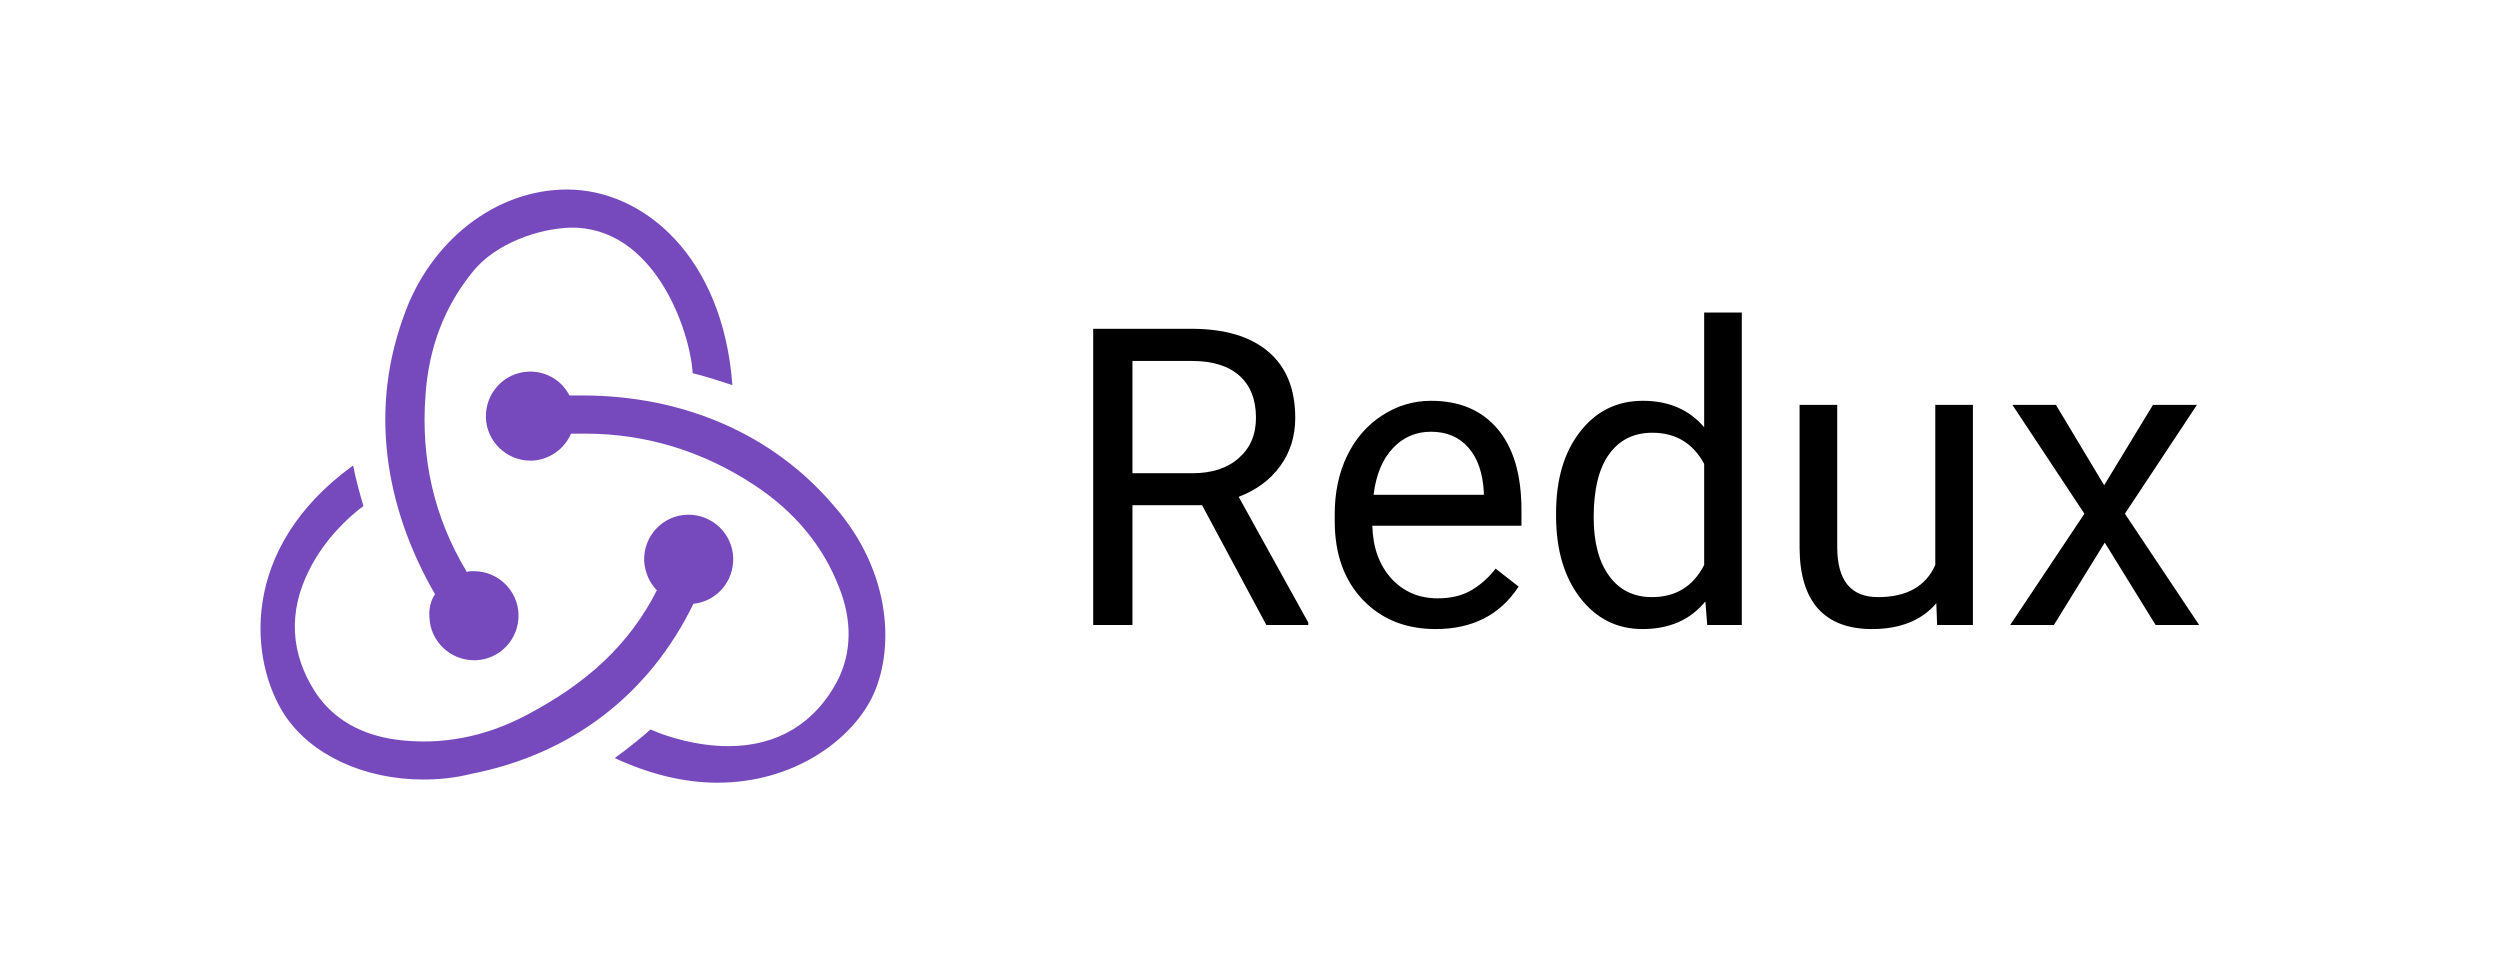 <svg width="72" height="28" viewBox="0 0 72 28" fill="none" xmlns="http://www.w3.org/2000/svg">
<g filter="url(#filter0_d)">
<path d="M2.5 5C2.5 2.239 4.739 0 7.5 0H64.5C67.261 0 69.5 2.239 69.5 5V19C69.5 21.761 67.261 24 64.5 24H7.5C4.739 24 2.5 21.761 2.5 19V5Z" fill="white"/>
<g clip-path="url(#clip0)">
<path d="M19.971 15.389C20.635 15.321 21.139 14.748 21.116 14.061C21.093 13.374 20.521 12.824 19.834 12.824H19.788C19.078 12.847 18.529 13.443 18.551 14.153C18.574 14.496 18.712 14.794 18.918 15C18.139 16.534 16.948 17.657 15.162 18.595C13.948 19.237 12.689 19.466 11.43 19.305C10.399 19.168 9.598 18.71 9.094 17.954C8.361 16.832 8.292 15.618 8.911 14.405C9.346 13.534 10.033 12.893 10.468 12.572C10.376 12.275 10.239 11.771 10.17 11.405C6.849 13.809 7.193 17.061 8.201 18.595C8.956 19.741 10.491 20.45 12.185 20.45C12.643 20.45 13.101 20.405 13.559 20.29C16.49 19.718 18.712 17.977 19.971 15.389V15.389ZM24.002 12.55C22.261 10.511 19.696 9.389 16.765 9.389H16.399C16.193 8.977 15.758 8.702 15.277 8.702H15.231C14.521 8.725 13.972 9.321 13.994 10.031C14.017 10.717 14.59 11.267 15.277 11.267H15.322C15.826 11.244 16.261 10.924 16.445 10.489H16.857C18.597 10.489 20.246 10.992 21.735 11.977C22.88 12.733 23.704 13.718 24.162 14.908C24.551 15.87 24.528 16.809 24.116 17.611C23.475 18.824 22.399 19.489 20.979 19.489C20.063 19.489 19.193 19.214 18.735 19.008C18.483 19.237 18.025 19.603 17.704 19.832C18.689 20.29 19.696 20.542 20.658 20.542C22.857 20.542 24.483 19.328 25.101 18.114C25.765 16.786 25.719 14.496 24.002 12.55V12.55ZM12.368 15.779C12.391 16.466 12.964 17.015 13.651 17.015H13.697C14.406 16.992 14.956 16.397 14.933 15.687C14.91 15 14.338 14.45 13.651 14.45H13.605C13.559 14.45 13.491 14.45 13.445 14.473C12.506 12.916 12.117 11.221 12.254 9.389C12.345 8.015 12.803 6.824 13.605 5.84C14.269 4.992 15.552 4.58 16.422 4.557C18.849 4.511 19.88 7.534 19.948 8.748C20.246 8.817 20.75 8.977 21.093 9.092C20.819 5.382 18.529 3.458 16.33 3.458C14.269 3.458 12.368 4.947 11.613 7.145C10.559 10.076 11.246 12.893 12.529 15.114C12.414 15.275 12.345 15.527 12.368 15.779V15.779Z" fill="#764ABC"/>
</g>
<path d="M34.619 12.549H32.615V16H31.484V7.469H34.309C35.27 7.469 36.008 7.688 36.523 8.125C37.043 8.562 37.303 9.199 37.303 10.035C37.303 10.566 37.158 11.029 36.869 11.424C36.584 11.818 36.185 12.113 35.674 12.309L37.678 15.93V16H36.471L34.619 12.549ZM32.615 11.629H34.344C34.902 11.629 35.346 11.484 35.674 11.195C36.006 10.906 36.172 10.52 36.172 10.035C36.172 9.508 36.014 9.104 35.697 8.822C35.385 8.541 34.932 8.398 34.338 8.395H32.615V11.629ZM41.346 16.117C40.486 16.117 39.787 15.836 39.248 15.273C38.709 14.707 38.44 13.951 38.44 13.006V12.807C38.44 12.178 38.559 11.617 38.797 11.125C39.039 10.629 39.375 10.242 39.805 9.965C40.238 9.684 40.707 9.543 41.211 9.543C42.035 9.543 42.676 9.814 43.133 10.357C43.59 10.9 43.818 11.678 43.818 12.69V13.141H39.523C39.539 13.766 39.721 14.271 40.068 14.658C40.42 15.041 40.865 15.232 41.404 15.232C41.787 15.232 42.111 15.154 42.377 14.998C42.643 14.842 42.875 14.635 43.074 14.377L43.736 14.893C43.205 15.709 42.408 16.117 41.346 16.117ZM41.211 10.434C40.773 10.434 40.406 10.594 40.109 10.914C39.812 11.23 39.629 11.676 39.559 12.25H42.734V12.168C42.703 11.617 42.555 11.191 42.289 10.891C42.023 10.586 41.664 10.434 41.211 10.434ZM44.815 12.777C44.815 11.805 45.045 11.023 45.506 10.434C45.967 9.84 46.57 9.543 47.316 9.543C48.059 9.543 48.647 9.797 49.08 10.305V7H50.164V16H49.168L49.115 15.32C48.682 15.852 48.078 16.117 47.305 16.117C46.57 16.117 45.971 15.816 45.506 15.215C45.045 14.613 44.815 13.828 44.815 12.859V12.777ZM45.898 12.9C45.898 13.619 46.047 14.182 46.344 14.588C46.641 14.994 47.051 15.197 47.574 15.197C48.262 15.197 48.764 14.889 49.08 14.271V11.359C48.756 10.762 48.258 10.463 47.586 10.463C47.055 10.463 46.641 10.668 46.344 11.078C46.047 11.488 45.898 12.096 45.898 12.9ZM55.766 15.373C55.344 15.869 54.725 16.117 53.908 16.117C53.232 16.117 52.717 15.922 52.361 15.531C52.01 15.137 51.832 14.555 51.828 13.785V9.66H52.912V13.756C52.912 14.717 53.303 15.197 54.084 15.197C54.912 15.197 55.463 14.889 55.736 14.271V9.66H56.82V16H55.789L55.766 15.373ZM60.6 11.975L62.006 9.66H63.272L61.197 12.795L63.336 16H62.082L60.617 13.627L59.152 16H57.893L60.031 12.795L57.957 9.66H59.211L60.6 11.975Z" fill="black"/>
</g>
<defs>
<filter id="filter0_d" x="0.5" y="0" width="71" height="28" filterUnits="userSpaceOnUse" color-interpolation-filters="sRGB">
<feFlood flood-opacity="0" result="BackgroundImageFix"/>
<feColorMatrix in="SourceAlpha" type="matrix" values="0 0 0 0 0 0 0 0 0 0 0 0 0 0 0 0 0 0 127 0" result="hardAlpha"/>
<feOffset dy="2"/>
<feGaussianBlur stdDeviation="1"/>
<feComposite in2="hardAlpha" operator="out"/>
<feColorMatrix type="matrix" values="0 0 0 0 0 0 0 0 0 0 0 0 0 0 0 0 0 0 0.25 0"/>
<feBlend mode="normal" in2="BackgroundImageFix" result="effect1_dropShadow"/>
<feBlend mode="normal" in="SourceGraphic" in2="effect1_dropShadow" result="shape"/>
</filter>
<clipPath id="clip0">
<rect width="18" height="18" fill="white" transform="translate(7.5 3)"/>
</clipPath>
</defs>
</svg>
